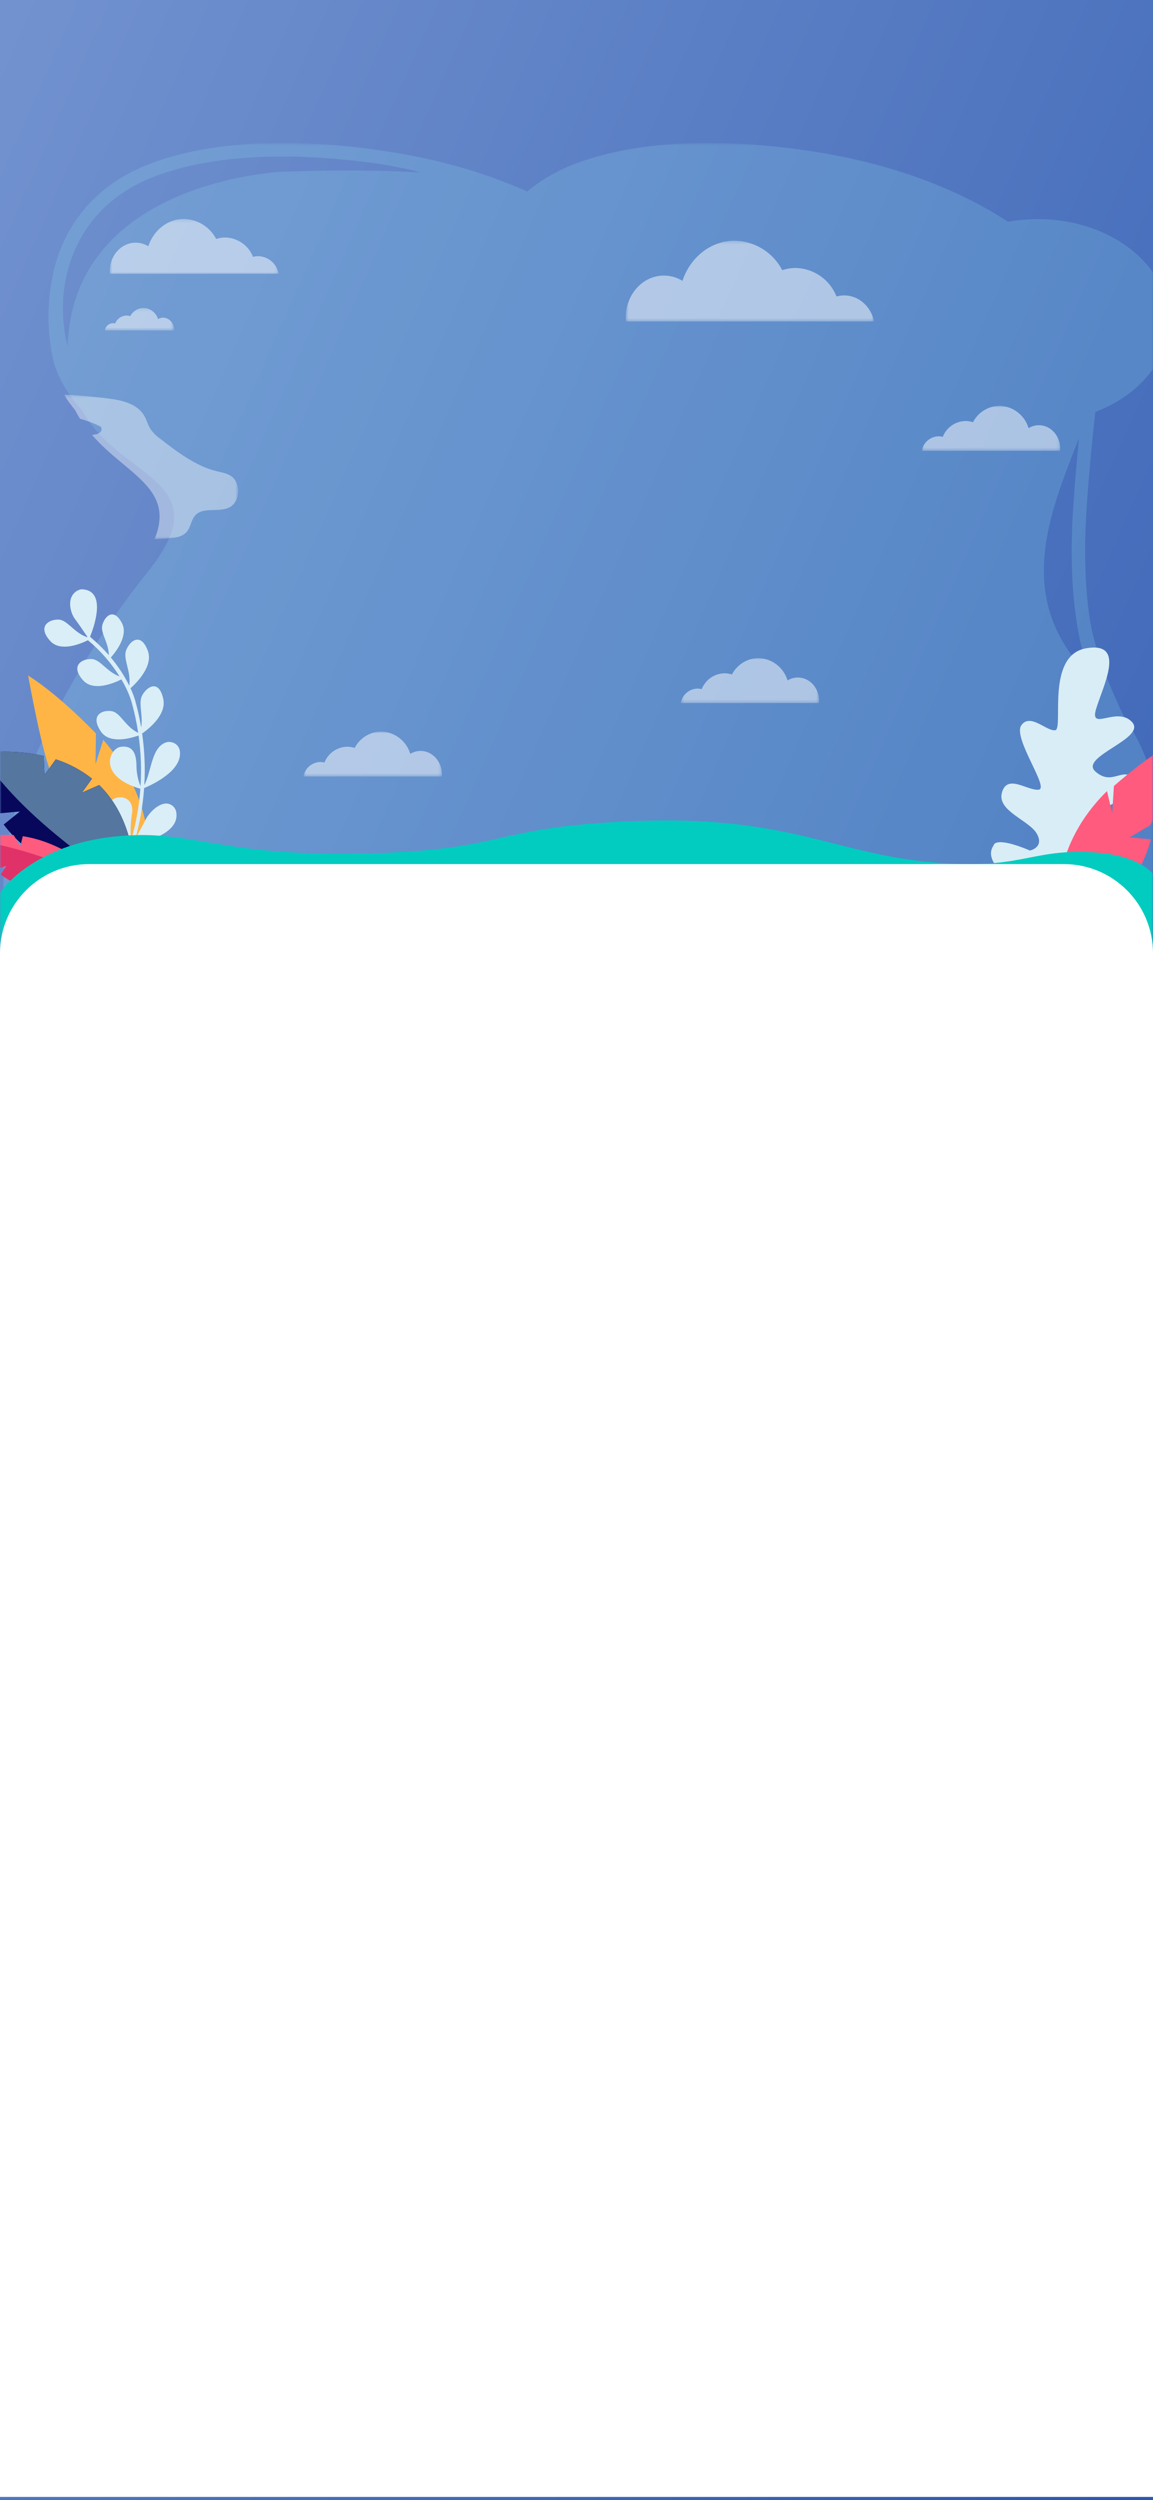<svg width="375" height="813" viewBox="0 0 375 813" fill="none" xmlns="http://www.w3.org/2000/svg">
<rect x="0" y="0" width="375" height="813" fill="#333333" stroke="none"/>
<rect width="375" height="813" fill="url(#paint0_linear_213_4492)"/>
<mask id="mask0_213_4492" style="mask-type:luminance" maskUnits="userSpaceOnUse" x="0" y="39" width="375" height="280">
<rect y="39" width="375" height="280" fill="white"/>
</mask>
<g mask="url(#mask0_213_4492)">
<mask id="mask1_213_4492" style="mask-type:luminance" maskUnits="userSpaceOnUse" x="-39" y="38" width="453" height="261">
<rect x="-38.066" y="38.75" width="451.186" height="259.256" fill="white"/>
</mask>
<g mask="url(#mask1_213_4492)">
<g opacity="0.2">
<mask id="mask2_213_4492" style="mask-type:luminance" maskUnits="userSpaceOnUse" x="1" y="46" width="380" height="255">
<rect x="1.022" y="46.508" width="379.055" height="253.904" fill="white"/>
</mask>
<g mask="url(#mask2_213_4492)">
<path fill-rule="evenodd" clip-rule="evenodd" d="M3.265 300.412H371.833C375.276 292.293 385.138 262.234 365.533 233.005C365.533 233.005 356.733 215.305 354.592 202.205C352.847 191.524 352.473 178.713 353.481 164.128C354.242 153.12 355.289 142.462 356.225 133.966C370.351 128.595 380.079 117.324 380.079 104.287C380.079 86.046 361.037 71.259 337.547 71.259C334.287 71.257 331.033 71.547 327.824 72.127C311.012 61.055 287.51 52.018 257.862 48.35C246.091 46.81 234.212 46.248 222.348 46.67C208.691 47.27 196.713 49.535 186.748 53.4C181.197 55.496 176.032 58.499 171.464 62.286C157.136 55.85 139.779 50.852 119.564 48.351C107.792 46.811 95.913 46.249 84.049 46.671C70.392 47.271 58.414 49.536 48.449 53.401C27.533 61.511 19.963 77.161 17.295 88.861C15.347 97.809 15.276 107.064 17.088 116.04C18.537 123.375 23.588 130.048 26.642 133.426C39.336 156.164 71.93 155.999 48.216 185.75C16.433 225.618 -6.407 276.291 3.265 300.412ZM350.946 142.435C350.287 149.02 349.639 156.31 349.122 163.76C348.086 178.695 348.473 191.86 350.271 202.882C351.186 208.887 352.783 214.769 355.031 220.412C354.931 220.312 354.831 220.212 354.731 220.112C329.161 195.133 341.441 166.681 350.951 142.437M92.028 55.838C92.028 55.838 27.293 58.418 22.256 108.463C22.113 109.885 22.022 111.258 21.984 112.583C20.112 105.133 19.964 97.354 21.551 89.838C23.982 79.175 30.895 64.907 50.02 57.491C71.645 49.106 99.44 50.254 118.948 52.691C125.097 53.472 131.196 54.613 137.211 56.108C124.334 55.342 109.388 55.218 92.027 55.835" fill="#93E3F1"/>
</g>
</g>
</g>
<g opacity="0.5">
<mask id="mask3_213_4492" style="mask-type:luminance" maskUnits="userSpaceOnUse" x="98" y="237" width="46" height="16">
<rect x="98.7" y="237.884" width="45.007" height="14.636" fill="white"/>
</mask>
<g mask="url(#mask3_213_4492)">
<path fill-rule="evenodd" clip-rule="evenodd" d="M98.7 252.52C99.157 249.864 101.415 247.893 104.109 247.798C104.583 247.799 105.054 247.867 105.509 247.998C106.711 244.943 109.627 242.906 112.909 242.829C113.736 242.827 114.558 242.962 115.341 243.229C117.019 240 120.329 237.949 123.967 237.884C128.364 238.007 132.184 240.943 133.435 245.16C134.445 244.537 135.607 244.206 136.794 244.204C140.61 244.204 143.704 247.598 143.704 251.785C143.704 252.033 143.693 252.278 143.671 252.521L98.7 252.52Z" fill="white"/>
</g>
</g>
<g opacity="0.5">
<mask id="mask4_213_4492" style="mask-type:luminance" maskUnits="userSpaceOnUse" x="299" y="131" width="46" height="16">
<rect x="299.804" y="131.961" width="45.008" height="14.637" fill="white"/>
</mask>
<g mask="url(#mask4_213_4492)">
<path fill-rule="evenodd" clip-rule="evenodd" d="M299.801 146.598C300.258 143.942 302.516 141.97 305.21 141.876C305.683 141.877 306.155 141.944 306.61 142.076C307.812 139.021 310.728 136.984 314.01 136.907C314.837 136.905 315.658 137.04 316.441 137.307C318.119 134.078 321.429 132.027 325.067 131.962C329.464 132.085 333.284 135.021 334.535 139.238C335.545 138.614 336.707 138.283 337.894 138.282C341.71 138.282 344.804 141.676 344.804 145.863C344.804 146.111 344.792 146.356 344.771 146.599L299.801 146.598Z" fill="white"/>
</g>
</g>
<g opacity="0.5">
<mask id="mask5_213_4492" style="mask-type:luminance" maskUnits="userSpaceOnUse" x="221" y="214" width="46" height="15">
<rect x="221.405" y="214.004" width="45.006" height="14.636" fill="white"/>
</mask>
<g mask="url(#mask5_213_4492)">
<path fill-rule="evenodd" clip-rule="evenodd" d="M221.404 228.64C221.861 225.984 224.119 224.013 226.813 223.918C227.287 223.92 227.758 223.987 228.213 224.118C229.415 221.063 232.331 219.026 235.613 218.949C236.44 218.947 237.261 219.083 238.044 219.349C239.722 216.12 243.032 214.069 246.67 214.004C251.068 214.127 254.887 217.063 256.138 221.28C257.148 220.656 258.311 220.325 259.497 220.324C263.313 220.324 266.407 223.718 266.407 227.905C266.407 228.153 266.396 228.398 266.374 228.64H221.404Z" fill="white"/>
</g>
</g>
<g opacity="0.5">
<mask id="mask6_213_4492" style="mask-type:luminance" maskUnits="userSpaceOnUse" x="34" y="100" width="23" height="8">
<rect x="34.047" y="100.144" width="22.485" height="7.311" fill="white"/>
</mask>
<g mask="url(#mask6_213_4492)">
<path fill-rule="evenodd" clip-rule="evenodd" d="M34.047 107.456C34.275 106.13 35.402 105.145 36.747 105.097C36.984 105.098 37.22 105.131 37.447 105.197C38.048 103.67 39.506 102.652 41.147 102.615C41.56 102.614 41.971 102.682 42.362 102.815C43.2 101.202 44.855 100.177 46.672 100.145C48.869 100.207 50.777 101.673 51.402 103.78C51.906 103.468 52.487 103.303 53.08 103.302C55.076 103.398 56.619 105.089 56.533 107.085C56.533 107.209 56.527 107.331 56.516 107.452L34.047 107.456Z" fill="white"/>
</g>
</g>
<g opacity="0.5">
<mask id="mask7_213_4492" style="mask-type:luminance" maskUnits="userSpaceOnUse" x="35" y="71" width="56" height="19">
<rect x="35.701" y="71.204" width="54.916" height="17.858" fill="white"/>
</mask>
<g mask="url(#mask7_213_4492)">
<path fill-rule="evenodd" clip-rule="evenodd" d="M90.617 89.062C90.059 85.821 87.304 83.416 84.017 83.301C83.439 83.301 82.863 83.381 82.307 83.54C80.841 79.812 77.281 77.326 73.276 77.233C72.267 77.233 71.264 77.399 70.309 77.726C68.262 73.786 64.222 71.283 59.783 71.204C54.47 71.204 49.945 74.904 48.231 80.082C46.999 79.321 45.579 78.917 44.131 78.915C39.474 78.915 35.699 83.056 35.699 88.165C35.699 88.465 35.713 88.765 35.739 89.065L90.617 89.062Z" fill="white"/>
</g>
</g>
<g opacity="0.5">
<mask id="mask8_213_4492" style="mask-type:luminance" maskUnits="userSpaceOnUse" x="203" y="78" width="82" height="27">
<rect x="203.531" y="78.277" width="80.757" height="26.263" fill="white"/>
</mask>
<g mask="url(#mask8_213_4492)">
<path fill-rule="evenodd" clip-rule="evenodd" d="M284.288 104.539C283.272 99.687 279.314 96.066 274.582 96.066C273.732 96.066 272.885 96.184 272.068 96.418C269.911 90.935 264.677 87.28 258.787 87.143C257.303 87.142 255.828 87.387 254.424 87.868C251.414 82.074 245.473 78.393 238.945 78.277C231.132 78.277 224.478 83.717 221.957 91.332C220.145 90.213 218.058 89.619 215.929 89.616C209.081 89.616 203.529 95.706 203.529 103.216C203.529 103.661 203.55 104.101 203.588 104.536L284.288 104.539Z" fill="white"/>
</g>
</g>
<g opacity="0.4">
<mask id="mask9_213_4492" style="mask-type:luminance" maskUnits="userSpaceOnUse" x="20" y="128" width="58" height="48">
<rect x="20.781" y="128.324" width="56.641" height="47.035" fill="white"/>
</mask>
<g mask="url(#mask9_213_4492)">
<path fill-rule="evenodd" clip-rule="evenodd" d="M47.063 135.484C47.748 136.747 48.115 138.199 48.863 139.422C49.781 140.754 50.939 141.903 52.278 142.812C57.92 147.159 63.758 151.601 70.489 153.237C72.178 153.647 73.968 153.903 75.389 154.99C78.32 157.237 78.038 162.939 74.903 164.826C71.316 166.985 65.91 164.456 63.269 167.886C62.195 169.28 61.989 171.286 60.936 172.701C59.529 174.589 57.055 174.916 54.836 175.075C53.317 175.184 51.798 175.279 50.278 175.36C57.06 158.681 41.107 154.324 29.932 141.446C30.252 141.397 30.571 141.346 30.889 141.286C31.509 141.225 32.098 140.981 32.58 140.586C33.08 140.127 33.186 139.379 32.835 138.799C30.665 137.689 28.383 136.812 26.028 136.184C25.477 135.301 24.956 134.38 24.463 133.421C23.13 131.802 21.903 130.098 20.789 128.321C25.743 128.58 30.684 128.998 35.612 129.653C39.949 130.229 44.837 131.362 47.07 135.481" fill="white"/>
</g>
</g>
<path fill-rule="evenodd" clip-rule="evenodd" d="M348.053 296.848C348.053 296.848 316.842 284.055 323.153 274.94C323.153 274.94 323.254 271.676 334.993 276.589C334.993 276.589 339.723 275.607 337.23 271.151C334.737 266.695 324.098 263.736 325.887 257.667C327.675 251.598 334.056 257.159 337.786 256.811C341.516 256.463 329.286 239.972 332.181 235.857C335.075 231.742 340.449 237.938 343.215 237.467C345.982 236.996 340.053 213.137 353.241 210.824C366.429 208.511 358.774 222.956 356.499 230.524C354.224 238.092 363.328 229.493 368.19 234.824C373.052 240.155 350.878 246.055 356.253 250.882C361.628 255.709 365.045 249.34 368.786 253.098C374.834 259.173 351.627 263.044 355.08 267.624C357.834 271.276 363.131 264.905 365.73 267.466C368.329 270.027 363.094 287.328 348.054 296.847" fill="#D9EDF6"/>
<g style="mix-blend-mode:color-dodge" opacity="0.1">
<mask id="mask10_213_4492" style="mask-type:luminance" maskUnits="userSpaceOnUse" x="322" y="210" width="48" height="87">
<rect x="322.758" y="210.58" width="46.647" height="86.269" fill="white"/>
</mask>
<g mask="url(#mask10_213_4492)">
<path fill-rule="evenodd" clip-rule="evenodd" d="M322.758 275.612C322.804 275.517 322.858 275.422 322.909 275.328C323.809 276.066 324.845 276.846 325.994 277.615C330.216 280.443 336.917 283.7 344.92 283.243C344.463 278.833 344.296 274.398 344.42 269.966C337.298 262.127 330.976 259.056 326.927 257.861C326.576 257.761 326.237 257.667 325.908 257.586C325.939 257.486 325.971 257.386 326.008 257.286C326.328 257.366 326.658 257.454 326.999 257.554C331.051 258.745 337.346 261.786 344.433 269.502C344.433 269.482 344.433 269.462 344.433 269.442C344.569 264.542 344.994 259.291 345.703 253.731C344.319 250.688 342.724 247.746 340.929 244.925C338.712 241.285 335.941 238.012 332.717 235.225C332.798 235.15 332.879 235.082 332.962 235.019C336.199 237.821 338.981 241.109 341.211 244.765C342.913 247.448 344.44 250.239 345.784 253.119C346.337 248.882 347.053 244.476 347.932 239.901C349.857 230.008 352.3 220.222 355.249 210.585C355.365 210.58 355.479 210.576 355.593 210.575C352.633 220.234 350.183 230.041 348.253 239.957C347.839 242.11 347.435 244.371 347.053 246.71C349.541 244.734 352.146 242.911 354.854 241.251C359.048 238.634 363.506 236.466 368.154 234.783L368.188 234.821C368.253 234.892 368.313 234.964 368.368 235.036C363.71 236.715 359.242 238.884 355.041 241.506C352.235 243.221 349.544 245.116 346.984 247.18C346.157 252.368 345.462 257.931 345.073 263.56C351.25 259.053 363.23 255.291 369.22 253.595C369.286 253.685 369.348 253.774 369.405 253.864C363.392 255.564 351.138 259.397 345.045 263.973C344.418 271.811 344.684 279.695 345.839 287.473C351.958 285.213 357.114 279.179 360.377 274.487C362.045 272.074 363.566 269.563 364.933 266.967C365.036 267.002 365.136 267.045 365.233 267.097C363.861 269.704 362.333 272.227 360.657 274.651C357.357 279.4 352.125 285.514 345.895 287.785C346.399 290.837 347.169 293.839 348.195 296.757L348.055 296.848L347.855 296.764C346.385 292.485 345.412 288.051 344.955 283.55C344.433 283.58 343.91 283.595 343.387 283.596C340.278 283.586 337.19 283.071 334.246 282.071C331.255 281.049 328.414 279.633 325.798 277.86C324.669 277.104 323.652 276.338 322.759 275.611" fill="#DAEEF7"/>
</g>
</g>
<path fill-rule="evenodd" clip-rule="evenodd" d="M48.073 284.573C48.073 284.573 52.58 262.489 33.584 240.6L31.07 248.5L31.2 238.537C31.2 238.537 19.61 226.253 9.151 219.695C9.151 219.695 13.925 246.31 16.866 251.803L24.031 256.844L16.196 256.91C16.196 256.91 18.501 271.781 28.42 281.741C38.339 291.701 48.073 284.57 48.073 284.57" fill="#FEB546"/>
<path fill-rule="evenodd" clip-rule="evenodd" d="M26.386 191.634C34.918 191.72 30.586 203.864 29.286 207.088C31.481 208.908 33.524 210.902 35.396 213.052C35.327 208.829 32.532 205.808 33.311 203.152C34.185 200.173 37.081 197.632 39.685 202.691C41.749 206.699 37.785 211.856 36.05 213.826C38.408 216.633 40.422 219.711 42.05 222.995C42.687 218.115 39.86 214.26 41.077 211.333C42.409 208.133 45.89 205.689 48.086 211.673C49.902 216.619 44.406 222.08 42.444 223.826C43.051 225.1 43.556 226.42 43.953 227.774C44.766 230.676 45.425 233.619 45.926 236.59C46.587 232.305 44.858 228.53 46.308 226.014C48.049 222.995 51.786 221.048 53.108 227.365C54.158 232.365 48.596 236.865 46.226 238.534C47.03 244.091 47.268 249.716 46.935 255.321C48.886 251.721 49.195 245.343 52.067 242.621C53.951 240.834 55.662 241.146 56.772 241.731C57.725 242.244 58.368 243.19 58.494 244.265C59.368 250.527 49.806 255.056 46.873 256.291C46.479 261.871 45.523 267.397 44.019 272.785C45.043 270.933 46.577 268.13 47.312 266.643C48.471 264.298 51.186 261.657 53.563 261.343C53.663 261.33 53.763 261.321 53.853 261.314C55.639 261.229 57.178 262.559 57.353 264.338C58.353 271.394 46.153 274.03 43.509 274.516L43.48 274.616C41.591 281.171 38.748 287.412 35.042 293.139L34.088 292.473C37.52 287.133 40.197 281.345 42.043 275.273C33.351 268.601 34.356 261.245 36.969 259.833C39.669 258.374 43.824 259.716 42.891 264.904C42.455 267.689 42.37 270.518 42.637 273.324C44.225 267.841 45.234 262.207 45.649 256.514C31.487 252.338 35.602 243.329 39.312 242.853C43.067 242.372 44.351 244.786 44.382 249.143C44.408 251.38 44.858 253.592 45.707 255.662C46.052 250.16 45.839 244.638 45.072 239.179C42.461 240.115 35.65 242.041 32.821 237.901C29.285 232.726 33.031 230.801 36.242 231.255C39.194 231.674 40.73 236.364 44.947 238.322C44.432 234.911 43.707 231.534 42.776 228.212C41.97 225.666 40.86 223.226 39.47 220.945C36.938 222.211 30.39 224.945 27.056 221.268C22.868 216.655 26.388 214.278 29.667 214.307C32.592 214.333 34.677 218.476 38.887 219.974C36.106 215.529 32.634 211.555 28.602 208.202C25.967 209.502 19.608 212.05 16.34 208.449C12.152 203.835 15.672 201.459 18.951 201.488C21.918 201.514 24.018 205.776 28.351 207.219L28.435 207.113C27.489 205.713 25.472 202.735 24.435 201.37C23.045 199.549 22.251 196.27 23.284 194.09C23.862 192.822 25.016 191.91 26.384 191.643" fill="#DAEEF7"/>
<path fill-rule="evenodd" clip-rule="evenodd" d="M344.262 294.974C344.262 294.974 341.778 275.149 360.043 257.257L361.729 264.418L362.289 255.618C362.289 255.618 373.362 245.646 383.047 240.642C383.047 240.642 377.026 263.77 374.055 268.397L367.383 272.31L374.3 272.954C374.3 272.954 371.256 285.904 361.818 293.954C352.38 302.004 344.263 294.979 344.263 294.979" fill="#FF5B7E"/>
<path fill-rule="evenodd" clip-rule="evenodd" d="M-6.263 245.019C-6.297 251.878 -4.526 258.625 -1.129 264.583C2.338 264.242 6.471 263.913 6.471 263.913L1.201 268.129C15.217 287.038 44.059 289.874 44.059 289.874C44.185 272.781 39.159 262.022 32.248 255.296C29.989 256.275 26.648 257.768 26.648 257.768L29.921 253.232C26.408 250.444 22.421 248.313 18.15 246.942C16.464 249.309 14.485 251.954 14.485 251.954L14.205 245.837C7.488 244.324 0.551 244.047 -6.266 245.02" fill="#07085B"/>
<path fill-rule="evenodd" clip-rule="evenodd" d="M32.249 255.296C29.99 256.275 26.649 257.768 26.649 257.768L29.922 253.232C26.409 250.444 22.422 248.313 18.151 246.942C16.465 249.309 14.486 251.954 14.486 251.954L14.206 245.837C7.489 244.324 0.552 244.047 -6.265 245.02C8.081 268.53 44.061 289.876 44.061 289.876C44.187 272.783 39.161 262.024 32.25 255.298" fill="#55769F"/>
<path fill-rule="evenodd" clip-rule="evenodd" d="M-9.194 273.344C-4.81 271.839 -0.167 271.238 4.455 271.58C5.42 273.28 6.619 275.293 6.619 275.293L7.404 271.92C23.658 274.465 35.139 287.399 35.139 287.399C24.774 291.099 16.524 291.042 10.09 289.231C9.922 287.962 9.701 286.075 9.701 286.075L8.046 288.575C5.252 287.571 2.62 286.161 0.235 284.391C1.106 283.091 2.047 281.602 2.047 281.602L-1.772 282.776C-4.834 280.143 -7.355 276.94 -9.194 273.344" fill="#FF5B7E"/>
<path fill-rule="evenodd" clip-rule="evenodd" d="M10.089 289.23C9.921 287.961 9.7 286.074 9.7 286.074L8.045 288.574C5.251 287.571 2.619 286.163 0.234 284.396C1.105 283.096 2.046 281.607 2.046 281.607L-1.773 282.781C-4.835 280.146 -7.356 276.941 -9.194 273.344C9.973 275.063 35.138 287.396 35.138 287.396C24.773 291.101 16.523 291.039 10.089 289.228" fill="#E03268"/>
<path fill-rule="evenodd" clip-rule="evenodd" d="M377.559 288.38C377.559 288.38 375.447 278.106 354.852 277.118C334.257 276.13 332.146 283.277 301.518 280.251C270.89 277.225 255.434 265.198 207.208 266.991C158.982 268.784 166.019 276.615 117.745 277.561C69.471 278.507 62.668 269.344 37.045 272.069C11.422 274.794 1.02 288.964 1.02 288.964L-18.467 318.541L376.502 312.75L377.559 288.38Z" fill="#02CCC0"/>
<path fill-rule="evenodd" clip-rule="evenodd" d="M258.243 208.17C257.872 208.495 257.537 208.826 257.243 209.17C257.542 208.826 257.872 208.495 258.243 208.17Z" fill="#06BFAD"/>
<path fill-rule="evenodd" clip-rule="evenodd" d="M258.22 208.826C257.854 209.151 257.492 209.486 257.22 209.826C257.492 209.486 257.859 209.151 258.22 208.826Z" fill="#06BFAD"/>
<path fill-rule="evenodd" clip-rule="evenodd" d="M258.199 209.61C257.811 209.936 257.478 210.269 257.199 210.61C257.478 210.269 257.866 209.936 258.199 209.61Z" fill="#06BFAD"/>
<path fill-rule="evenodd" clip-rule="evenodd" d="M258.276 207.437C257.922 207.76 257.567 208.104 257.276 208.437C257.599 208.095 257.922 207.757 258.276 207.437Z" fill="#06BFAD"/>
<path fill-rule="evenodd" clip-rule="evenodd" d="M308.727 294.073C307.252 294.633 305.733 294.968 304.201 295.073C305.733 294.968 307.252 294.633 308.727 294.073Z" fill="#06BFAD"/>
<path fill-rule="evenodd" clip-rule="evenodd" d="M301.463 294.63C301.792 295.035 302.125 295.368 302.463 295.63C302.125 295.373 301.792 295.04 301.463 294.63Z" fill="#06BFAD"/>
<path fill-rule="evenodd" clip-rule="evenodd" d="M304.201 295.539C303.625 296.035 303.049 295.784 302.475 294.786C303.049 295.784 303.625 296.035 304.201 295.539Z" fill="#06BFAD"/>
</g>
<path fill-rule="evenodd" clip-rule="evenodd" d="M29 281H346C362.016 281 375 293.984 375 310V812H0V310C1.90735e-06 293.984 12.984 281 29 281Z" fill="white"/>
<defs>
<linearGradient id="paint0_linear_213_4492" x1="584.062" y1="392.272" x2="-49.594" y2="112.208" gradientUnits="userSpaceOnUse">
<stop stop-color="#2855AE"/>
<stop offset="1" stop-color="#7292CF"/>
</linearGradient>
</defs>
</svg>
